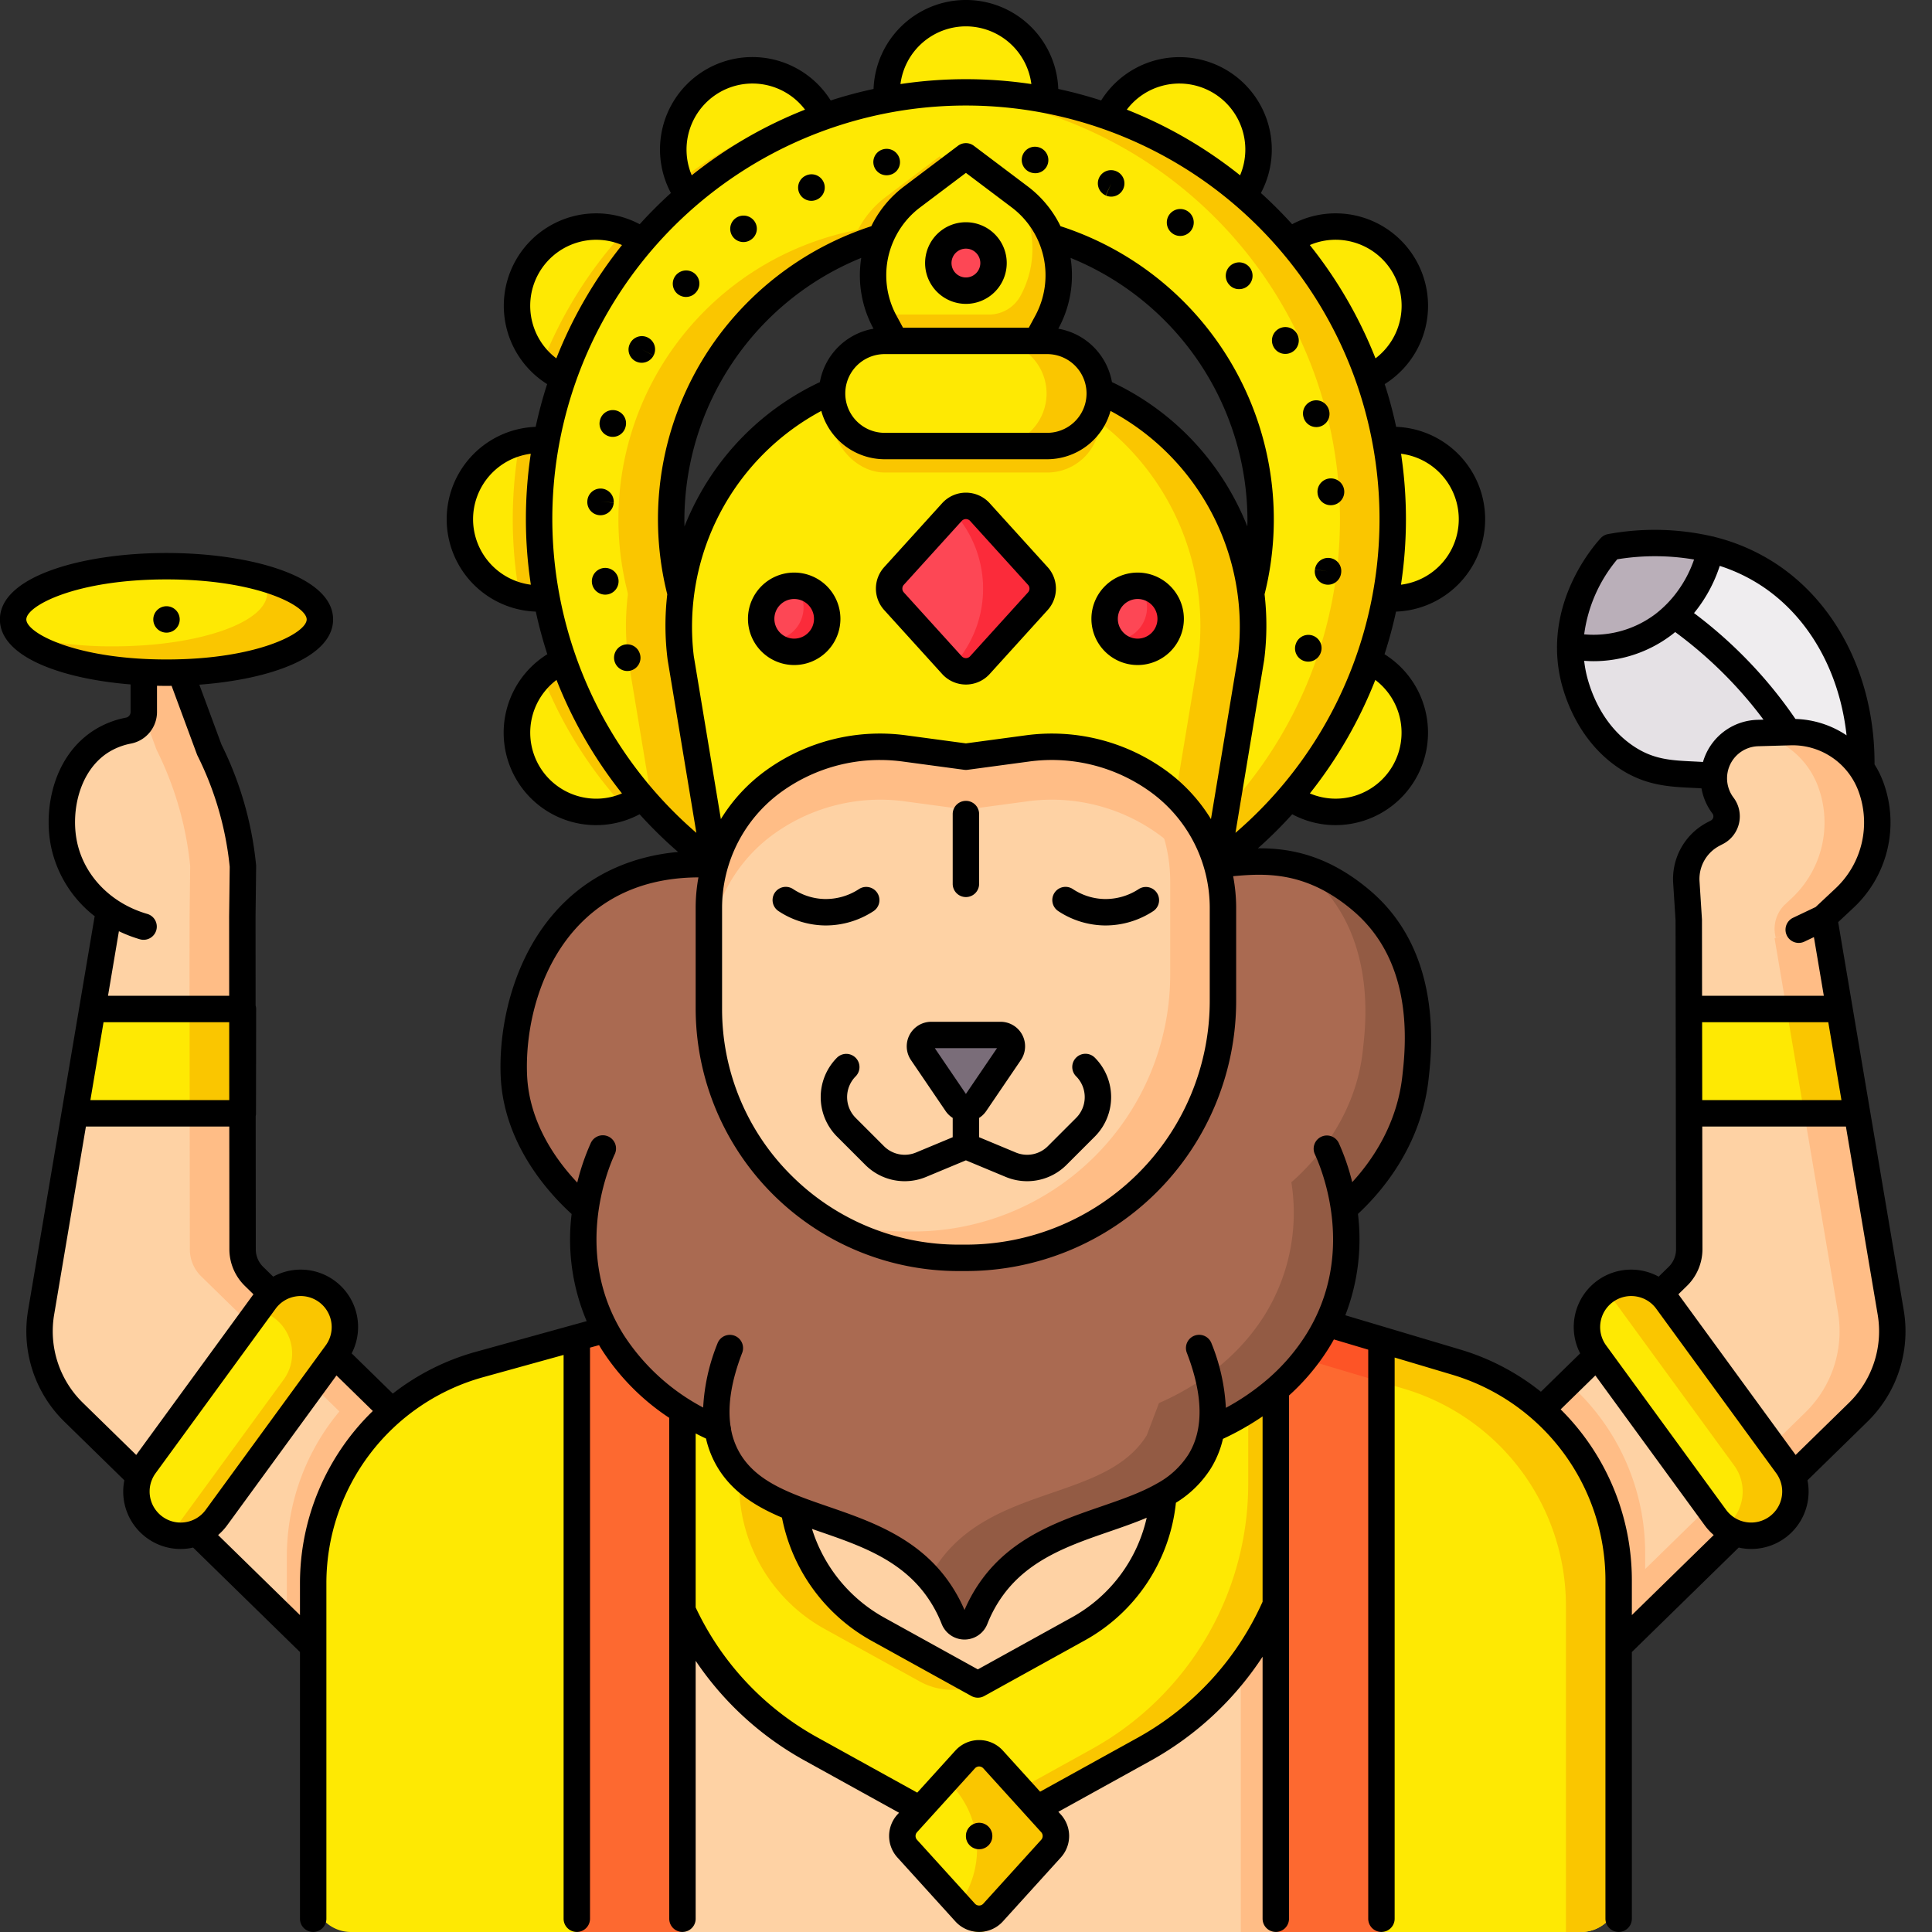 <svg xmlns="http://www.w3.org/2000/svg" data-name="Layer 1" viewBox="0 0 512 512" id="lord-narasimha"><rect x="0" y="0" width="512" height="512" fill="#333333" stroke="none"/><path fill="#fed2a4" d="m420.18 444.958 72.293-70.688a30 30 0 0 0 8.607-26.448L482.95 240.8l-35.386 3.005.126 87.276a10 10 0 0 1-3.009 7.165l-49.775 48.669Z"></path><path fill="#ffbd86" d="M435.984 411.55a59.979 59.979 0 0 0-20.285-44.967l-20.794 20.332 25.274 58.043 15.805-15.454Z"></path><path fill="#ffbd86" d="M501.08 347.822 482.95 240.8l-13.802 1.172 17.933 105.85a30 30 0 0 1-8.607 26.448l-62.475 61.087 4.181 9.6 72.294-70.687a30 30 0 0 0 8.607-26.448Z"></path><path fill="#fee903" d="M487.494 267.407h-39.897l.04 27.651h44.529l-4.672-27.651z"></path><path fill="#fac600" d="M487.457 267.407h-14l4.684 27.651h14l-4.684-27.651z"></path><rect width="23.453" height="77.392" x="436.476" y="334.797" fill="#fee903" rx="11.727" transform="rotate(-36.117 448.202 373.494)"></rect><path fill="#fac600" d="m473.572 388.368-31.793-43.573a11.727 11.727 0 0 0-16.385-2.56c-.03.02-.054.044-.082.066a11.728 11.728 0 0 1 2.467 2.494l31.793 43.573a11.724 11.724 0 0 1-2.479 16.319 11.728 11.728 0 0 0 16.479-16.32Z"></path><path fill="#fed2a4" d="M91.821 444.958 19.527 374.27a30 30 0 0 1-8.607-26.448l18.528-109.505 34.774 17.393.09 75.371a10 10 0 0 0 3.008 7.165l49.775 48.669Z"></path><path fill="#ffbd86" d="m91.82 444.958 25.275-58.043-20.294-19.844a59.978 59.978 0 0 0-20.785 45.405v17.028Z"></path><path fill="#fed2a4" d="m64.222 255.71.019-12.732.162-13.412a88.46 88.46 0 0 0-3.37-16.954 88.44 88.44 0 0 0-5.53-13.888l-8.876-23.992H38.13v13.995a5.019 5.019 0 0 1-4.094 4.915 20.71 20.71 0 0 0-7.132 2.789c-9.085 5.733-11.83 17.964-9.91 27.3 2.127 10.342 10.315 18.726 21.069 21.84Z"></path><path fill="#ffbd86" d="M67.32 338.246a10 10 0 0 1-3.009-7.165l-.089-75.371.019-12.732.162-13.412a88.46 88.46 0 0 0-3.37-16.954 88.461 88.461 0 0 0-5.53-13.888l-8.876-23.992h-8.498v13.995a4.926 4.926 0 0 1-.063.707l3.438 9.29a88.461 88.461 0 0 1 5.529 13.888 88.46 88.46 0 0 1 3.37 16.954l-.162 13.412-.019 12.732.089 75.371a10 10 0 0 0 3.009 7.165l49.775 48.669-21.094 48.442 9.82 9.6 25.274-58.042Z"></path><path fill="#fee903" d="M19.848 295.058h44.421l-.033-27.651h-39.71l-4.678 27.651z"></path><path fill="#fac600" d="m64.269 295.058-.002-1.489-.031-26.162h-14l.033 27.651h14z"></path><rect width="23.453" height="77.392" x="52.071" y="334.797" fill="#fee903" rx="11.727" transform="rotate(-143.883 63.798 373.494)"></rect><path fill="#fac600" d="M86.607 342.234a11.727 11.727 0 0 0-16.386 2.561l-1.823 2.5a11.688 11.688 0 0 1 4.208 1.94 11.727 11.727 0 0 1 2.562 16.384l-29.97 41.074a11.73 11.73 0 0 0 12.176-4.5l31.793-43.574a11.727 11.727 0 0 0-2.56-16.385Z"></path><path fill="#e5e1e5" d="M430.58 200.393c11.584 8.041 20.749 2.134 35.82 8.218 9.68 3.906 17.018 10.828 22.651 18.632 10.195-29.539 1.462-60.011-19.546-74.415-17.265-11.837-37.068-8.877-42.705-7.83-1.488 1.63-13.54 15.277-10 33.364.47 2.403 3.123 14.632 13.78 22.03Z"></path><path fill="#efedef" d="M469.505 152.828a50.406 50.406 0 0 0-18.966-7.827l-6.794 18.033a115.608 115.608 0 0 1 45.306 64.209c10.195-29.539 1.462-60.011-19.546-74.415Z"></path><path fill="#baafb9" d="M426.8 144.998c-1.282 1.404-10.392 11.727-10.635 26.119a30.666 30.666 0 0 0 24.698-5.604 32.93 32.93 0 0 0 6.28-6.38 35.826 35.826 0 0 0 6.224-13.505 63.66 63.66 0 0 0-26.567-.63Z"></path><path fill="#fed2a4" d="m476.703 246.397 6.472-3.076 5.637-5.276a27.485 27.485 0 0 0 7.013-29.563 22.092 22.092 0 0 0-21.362-14.45l-8.594.244a12 12 0 0 0-9.237 19.223 4.744 4.744 0 0 1-1.593 7.064l-.933.486a13.415 13.415 0 0 0-7.183 12.75l.64 10.006.018 12.732Z"></path><path fill="#ffbd86" d="m470.604 248.52 6.1-2.123 6.47-3.076 5.638-5.276a27.485 27.485 0 0 0 7.13-29.237 22.47 22.47 0 0 0-21.889-14.765l-8.184.233c-.357.01-.706.04-1.052.078a22.082 22.082 0 0 1 17.008 14.128 27.485 27.485 0 0 1-7.013 29.563l-1.7 1.59a8.929 8.929 0 0 0-2.508 8.886Z"></path><path fill="#fed2a4" d="M418.484 512v-86.45a60 60 0 0 0-42.85-57.497l-64.565-19.259a20 20 0 0 1-14.283-19.166v-19.602h-74.572v19.603a20 20 0 0 1-14.283 19.165l-64.565 19.259a60 60 0 0 0-42.85 57.497V512Z"></path><path fill="#ffbd86" d="m356.825 355.082-20.285-6.05a6 6 0 0 0-7.715 5.75V512h28V355.082Z"></path><path fill="#fee903" d="m173.525 367.033.006.077v26.117a80.354 80.354 0 0 0 41.442 70.29l44.188 24.447 44.187-24.448a80.354 80.354 0 0 0 41.443-70.29V367.11l.319-1.06.034-.092-34.075-10.164a20.002 20.002 0 0 1-2.505-.95c-.01.046-.022.09-.03.136l-.096 1.287v36.96a43.979 43.979 0 0 1-22.687 38.482l-26.59 14.711-26.59-14.711a43.98 43.98 0 0 1-22.688-38.482v-36.96l-.01-.077c-.148-.308-.306-.605-.462-.904-.484.186-.977.358-1.48.508l-34.669 10.341c.088.3.165.599.263.898Z"></path><path fill="#fac600" d="M311.07 355.794a19.999 19.999 0 0 1-2.506-.95c-.01.046-.022.09-.03.136l-.096 1.287v2.918l22.706 6.773c-.012.03-.022.061-.035.091l-.318 1.061v26.117a80.354 80.354 0 0 1-41.443 70.29l-37.187 20.575 7 3.872 44.187-24.448a80.354 80.354 0 0 0 41.443-70.29V367.11l.318-1.06c.013-.031.023-.061.035-.092zm-115.187 37.433a43.979 43.979 0 0 0 22.688 38.482l25.217 13.918a17.592 17.592 0 0 0 15.373.793l-26.59-14.711a43.978 43.978 0 0 1-22.688-38.482v-36.96l-.01-.077c-.148-.308-.307-.605-.462-.904-.484.186-.977.358-1.48.508l-12.048 3.594z"></path><path fill="#fee903" d="M428.984 502v-83.45a60 60 0 0 0-42.85-57.497l-40.301-12.021a6 6 0 0 0-7.715 5.75V512h80.866a10 10 0 0 0 10-10Z"></path><path fill="#fac600" d="m386.134 361.053-40.301-12.021a6 6 0 0 0-7.715 5.75v3.124l34.016 10.147a60 60 0 0 1 42.85 57.497V512h4a10 10 0 0 0 10-10v-83.45a60 60 0 0 0-42.85-57.497Z"></path><path fill="#fd6930" d="m366.118 355.082-20.285-6.05a6 6 0 0 0-7.715 5.75V512h28V355.082Z"></path><path fill="#fd5426" d="m366.118 355.082-20.285-6.05a6 6 0 0 0-7.715 5.75v3.124l28 8.352Z"></path><path fill="#fee903" d="M83.016 502v-82.524a60 60 0 0 1 43.986-57.823l46.279-12.818a6 6 0 0 1 7.601 5.783V512H93.016a10 10 0 0 1-10-10Z"></path><path fill="#fd6930" d="M180.882 512V354.618a6 6 0 0 0-7.601-5.783l-19.524 5.408-.875.84V512Z"></path><path fill="#aa6a51" d="M321.143 378.826c5.833-2.54 19.143-9.243 27.916-23.184a51.43 51.43 0 0 0 7.152-35.416h.115c3.925-3.452 16.954-15.78 18.878-35.242.472-4.78 4.34-30.47-14.429-46.356-15.594-13.2-29.027-10.224-38.652-9.502l-132.987-.003c-40.125-2.251-53.925 31.608-52.934 55.86.768 18.78 14.697 31.65 18.878 35.243h.115a51.43 51.43 0 0 0 7.152 35.416c8.741 13.89 21.982 20.593 27.848 23.153a23.064 23.064 0 0 0 3.162 8.58c10.718 17.234 39.991 13.04 54.8 33.22a37.444 37.444 0 0 1 4.674 8.494 2.998 2.998 0 0 0 5.596 0 37.434 37.434 0 0 1 4.675-8.495c14.808-20.18 44.081-15.985 54.799-33.218Z"></path><path fill="#935b44" d="M199.29 393.802c6.928 5.294 16.564 7.688 25.986 11.24-7.94-5.513-17.42-8.125-25.985-11.24zm161.485-155.174a42.254 42.254 0 0 0-16.496-8.984c.826.62 1.657 1.274 2.496 1.984 18.768 15.887 14.901 41.575 14.429 46.356-1.924 19.463-14.953 31.79-18.878 35.242h-.115a51.43 51.43 0 0 1-7.152 35.416c-8.773 13.941-22.083 20.644-27.916 23.184l-3.242 8.55c-10.718 17.233-39.991 13.038-54.8 33.218a37.126 37.126 0 0 0-2.88 4.612c.666.76 1.318 1.546 1.935 2.388a37.444 37.444 0 0 1 4.675 8.495 2.998 2.998 0 0 0 5.596 0 37.434 37.434 0 0 1 4.675-8.495c14.808-20.18 44.081-15.985 54.799-33.218l3.242-8.55c5.833-2.54 19.143-9.243 27.916-23.184a51.43 51.43 0 0 0 7.152-35.416h.115c3.925-3.452 16.954-15.78 18.878-35.242.472-4.78 4.34-30.47-14.429-46.356z"></path><path fill="#fee903" d="m278.547 493.433-15.343 16.925a5 5 0 0 1-7.409 0l-15.342-16.925a5 5 0 0 1 0-6.716l15.342-16.925a5 5 0 0 1 7.41 0l15.342 16.925a5 5 0 0 1 0 6.716Z"></path><path fill="#fac600" d="m278.547 486.717-15.342-16.925a5 5 0 0 0-7.41 0l-3.295 3.636a24.787 24.787 0 0 1 0 33.295l3.295 3.635a5 5 0 0 0 7.41 0l15.342-16.925a5 5 0 0 0 0-6.716Z"></path><circle cx="259.5" cy="486.575" r="3.5" fill="#fd6930"></circle><circle cx="256" cy="24.503" r="21.003" fill="#fee903"></circle><circle cx="199.445" cy="39.657" r="21.003" fill="#fee903"></circle><circle cx="158.044" cy="81.058" r="21.003" fill="#fee903"></circle><circle cx="142.89" cy="137.613" r="21.003" fill="#fee903"></circle><circle cx="158.044" cy="194.168" r="21.003" fill="#fee903"></circle><circle cx="353.956" cy="194.168" r="21.003" fill="#fee903"></circle><circle cx="369.11" cy="137.613" r="21.003" fill="#fee903"></circle><circle cx="353.956" cy="81.058" r="21.003" fill="#fee903"></circle><circle cx="312.555" cy="39.657" r="21.003" fill="#fee903"></circle><path fill="#fac600" d="M176.232 183.667a20.938 20.938 0 0 0-32.575-4.778 113.138 113.138 0 0 0 21.751 34.925 20.882 20.882 0 0 0 10.824-30.147zm-38.519-25.72a21.003 21.003 0 1 0 0-40.667 114.114 114.114 0 0 0 0 40.667zm38.52-66.388a20.882 20.882 0 0 0-10.825-30.147 113.138 113.138 0 0 0-21.751 34.925 20.938 20.938 0 0 0 32.575-4.778zm5.023-41.4a21.003 21.003 0 1 0 36.378-21.004c-.041-.071-.091-.135-.133-.205a112.737 112.737 0 0 0-37.366 18.932 21.138 21.138 0 0 0 1.12 2.276z"></path><path fill="#fee903" d="M256 24.5a113.113 113.113 0 1 0 113.113 113.113A113.113 113.113 0 0 0 256 24.5Zm0 191.226a78.113 78.113 0 1 1 78.113-78.113A78.201 78.201 0 0 1 256 215.726Z"></path><path fill="#fac600" d="M315.25 188.43a78.076 78.076 0 0 1-136.511-62.306 67.907 67.907 0 0 0-12.32 48.264l6.667 40.155a113.731 113.731 0 0 0 16.427 14.58l118.981.003Z"></path><path fill="#fac600" d="M249 59.83a78.642 78.642 0 0 0-7-.33 78.113 78.113 0 1 0 0 156.226c2.36 0 4.692-.124 7-.33a78.096 78.096 0 0 1 0-155.566zm7-35.33c-2.352 0-4.684.08-7 .222a113.108 113.108 0 0 1 0 225.782c2.316.142 4.648.222 7 .222A113.113 113.113 0 1 0 256 24.5z"></path><path fill="#fee903" d="m322.494 229.126-132.987-.003-9.089-54.735a67.974 67.974 0 0 1 40.756-71.023L256 88.5l34.826 14.865a67.974 67.974 0 0 1 40.756 71.023Z"></path><path fill="#fac600" d="M290.826 103.365 256 88.5l-7 2.988 27.826 11.877a67.974 67.974 0 0 1 40.756 71.023l-9.088 54.737h14l9.088-54.737a67.974 67.974 0 0 0-40.756-71.023Z"></path><rect width="70.936" height="27.864" x="220.532" y="97.357" fill="#fac600" rx="13.932"></rect><rect width="70.936" height="27.864" x="220.532" y="90.357" fill="#fee903" rx="13.932"></rect><path fill="#fac600" d="M277.536 90.357h-14a13.932 13.932 0 0 1 0 27.863h14a13.932 13.932 0 0 0 0-27.863zm-14.304-38.182L249 41.448l-14.232 10.727a25.87 25.87 0 0 0-9.328 13.557 77.86 77.86 0 0 1 45.178-4.84c-.057-.11-.107-.222-.166-.33a26.044 26.044 0 0 0-7.22-8.387z"></path><path fill="#fee903" d="M274.754 90.357h-37.508l-2.698-4.979a26.04 26.04 0 0 1 0-24.817 26.04 26.04 0 0 1 7.22-8.386L256 41.448l14.232 10.727a26.04 26.04 0 0 1 7.22 8.386 26.04 26.04 0 0 1 0 24.817Z"></path><path fill="#fac600" d="M273.032 54.596a25.246 25.246 0 0 0-2.827-2.442l-1.138-.857a25.985 25.985 0 0 1 1.385 27.081 9.51 9.51 0 0 1-8.36 4.979h-28.517c.298.683.614 1.36.973 2.021l2.698 4.979h37.508l2.698-4.979a26.076 26.076 0 0 0-4.42-30.782Z"></path><circle cx="256" cy="69.728" r="7.318" fill="#fd4755"></circle><circle cx="210.49" cy="164.006" r="8.752" fill="#fd4755"></circle><circle cx="301.51" cy="164.006" r="8.752" fill="#fd4755"></circle><path fill="#fb2b3a" d="M301.855 155.272a8.745 8.745 0 0 1-6.638 14.444c-.117 0-.23-.013-.346-.017a8.746 8.746 0 1 0 6.984-14.427zm-91.019 0a8.745 8.745 0 0 1-6.639 14.444c-.116 0-.23-.013-.345-.017a8.746 8.746 0 1 0 6.984-14.427z"></path><path fill="#fd4755" d="m275.047 159.358-15.343 16.925a5 5 0 0 1-7.409 0l-15.342-16.925a5 5 0 0 1 0-6.716l15.342-16.925a5 5 0 0 1 7.41 0l15.342 16.925a5 5 0 0 1 0 6.716Z"></path><path fill="#fb2b3a" d="m275.047 152.642-15.342-16.925a4.986 4.986 0 0 0-7.205-.182c.066.065.142.113.205.182a30.2 30.2 0 0 1 0 40.566c-.063.07-.14.117-.205.182a4.986 4.986 0 0 0 7.205-.182l15.342-16.925a5 5 0 0 0 0-6.716Z"></path><path fill="#fed2a4" fill-rule="evenodd" d="M256 333.357h-1.703a66.147 66.147 0 0 1-66.415-66.076V240.59a41.379 41.379 0 0 1 17.329-33.67 48.275 48.275 0 0 1 34.502-8.56L256 200.552l16.287-2.193a48.275 48.275 0 0 1 34.502 8.56 41.376 41.376 0 0 1 17.329 33.668v24.646a68.121 68.121 0 0 1-68.117 68.124Z"></path><path fill="#ffbd86" fill-rule="evenodd" d="M324.118 240.587a41.376 41.376 0 0 0-17.329-33.668 48.252 48.252 0 0 0-13.756-6.815 41.37 41.37 0 0 1 17.085 33.483v24.646a68.122 68.122 0 0 1-68.117 68.124h-1.704a66.836 66.836 0 0 1-22.628-3.919 66.408 66.408 0 0 0 36.628 10.919h1.704a68.122 68.122 0 0 0 68.117-68.124v-24.646Z"></path><path fill="#ffbd86" fill-rule="evenodd" d="M187.882 254.589a41.379 41.379 0 0 1 17.329-33.67 48.276 48.276 0 0 1 34.502-8.56L256 214.552l16.287-2.193a48.275 48.275 0 0 1 34.502 8.56 41.376 41.376 0 0 1 17.329 33.668v10.658-24.658a41.376 41.376 0 0 0-17.329-33.668 48.275 48.275 0 0 0-34.502-8.56L256 200.551l-16.287-2.193a48.276 48.276 0 0 0-34.502 8.56 41.379 41.379 0 0 0-17.329 33.67v26.704-12.704Z"></path><path fill="#7a6d79" d="m267.664 278.984-9.183 13.512a3 3 0 0 1-4.962 0l-9.183-13.512a3 3 0 0 1 2.48-4.687h18.367a3 3 0 0 1 2.481 4.687Z"></path><ellipse cx="44.148" cy="164.173" fill="#fee903" rx="40.648" ry="14.11"></ellipse><path fill="#fac600" d="M68.995 153.01a6.285 6.285 0 0 1 1.8 4.163c0 7.793-18.198 14.11-40.647 14.11a98.112 98.112 0 0 1-24.847-2.947c5.117 5.76 20.573 9.947 38.847 9.947 22.45 0 40.648-6.317 40.648-14.11 0-4.543-6.193-8.582-15.8-11.163Z"></path><path d="M181.793 78.694a3.492 3.492 0 0 0 2.674-1.24l.064-.076a3.457 3.457 0 0 0-.443-4.894 3.542 3.542 0 0 0-4.965.45 3.5 3.5 0 0 0 2.67 5.76Zm119.694 73.045a12.251 12.251 0 1 0 12.252 12.251 12.266 12.266 0 0 0-12.252-12.251Zm0 17.503a5.251 5.251 0 1 1 5.252-5.252 5.258 5.258 0 0 1-5.252 5.252Zm-129.735-79.75a3.497 3.497 0 0 0-4.736 1.44 7.112 7.112 0 0 0-.098.192 3.492 3.492 0 0 0 3.133 5.014 3.545 3.545 0 0 0 3.131-1.892l-3.078-1.666 3.088 1.647a3.5 3.5 0 0 0-1.44-4.736Zm84.225 148.24a3.5 3.5 0 0 0 3.5-3.5v-18.495a3.5 3.5 0 0 0-7 0v18.495a3.5 3.5 0 0 0 3.5 3.5Zm-45.51-85.993a12.251 12.251 0 1 0 12.253 12.251 12.266 12.266 0 0 0-12.252-12.251Zm0 17.503a5.251 5.251 0 1 1 5.253-5.252 5.258 5.258 0 0 1-5.252 5.252Zm51.808-35.89a8.499 8.499 0 0 0-12.594 0l-15.343 16.923a8.469 8.469 0 0 0 0 11.418l15.342 16.925a8.499 8.499 0 0 0 12.594 0l15.343-16.925a8.469 8.469 0 0 0 0-11.417Zm10.157 23.64-15.344 16.925a1.499 1.499 0 0 1-2.222 0l-15.343-16.926a1.494 1.494 0 0 1 0-2.014l15.344-16.925a1.499 1.499 0 0 1 2.222 0l15.343 16.926a1.494 1.494 0 0 1 0 2.013ZM255.977 80.53a10.818 10.818 0 1 0-10.818-10.819 10.83 10.83 0 0 0 10.818 10.819Zm0-14.637a3.818 3.818 0 1 1-3.818 3.818 3.823 3.823 0 0 1 3.818-3.818Zm-96.833 70.651a3.524 3.524 0 0 0 3.497-3.344l-3.493-.23 3.494.206a3.5 3.5 0 0 0-6.988-.41l-.009.203a3.477 3.477 0 0 0 3.358 3.572l.141.003ZM504.51 347.221l-17.375-102.849 4.047-3.787a30.923 30.923 0 0 0 7.905-33.327 25.545 25.545 0 0 0-2.314-4.69c.097-22.046-9.313-41.667-25.315-52.64a52.927 52.927 0 0 0-17-7.616 3.435 3.435 0 0 0-.326-.11c-.087-.02-.173-.02-.26-.033a68.11 68.11 0 0 0-27.734-.626 3.5 3.5 0 0 0-1.943 1.08c-2.472 2.704-14.614 17.166-10.852 36.39.722 3.71 3.957 16.418 15.22 24.237 7.088 4.92 13.556 5.232 19.81 5.534.834.04 1.683.083 2.54.135a15.496 15.496 0 0 0 2.903 6.673 1.244 1.244 0 0 1-.418 1.852l-.931.487a16.925 16.925 0 0 0-9.059 16.076l.63 9.852.13 87.205a6.482 6.482 0 0 1-1.955 4.666l-2.657 2.595a15.206 15.206 0 0 0-20.796 20.333l-10.405 10.17a62.837 62.837 0 0 0-21.247-11.148l-30.586-9.121a55.71 55.71 0 0 0 3.35-26.854c6.776-6.31 17.036-18.614 18.789-36.391l.084-.775c1.63-14.717.226-35.094-15.726-48.597-11.093-9.386-21.213-11.198-29.659-11.13a116.358 116.358 0 0 0 9.096-9.026 24.303 24.303 0 0 0 11.442 2.883 24.646 24.646 0 0 0 6.381-.845 24.499 24.499 0 0 0 6.633-44.447 116.778 116.778 0 0 0 3.049-11.295 24.499 24.499 0 0 0 .035-48.965 115.517 115.517 0 0 0-3.037-11.323 24.496 24.496 0 0 0-24.53-42.374q-3.928-4.34-8.273-8.273a24.48 24.48 0 0 0-42.342-24.522 115.615 115.615 0 0 0-11.359-3.048 24.494 24.494 0 0 0-48.954 0 115.569 115.569 0 0 0-11.357 3.048A24.48 24.48 0 0 0 177.8 51.147q-4.34 3.928-8.272 8.273a24.496 24.496 0 0 0-24.531 42.373 115.606 115.606 0 0 0-3.037 11.324 24.499 24.499 0 0 0 .035 48.965 116.762 116.762 0 0 0 3.049 11.294 24.491 24.491 0 0 0 24.455 42.41 116.384 116.384 0 0 0 10.196 9.991c-12.002 1.103-22.355 5.682-30.302 13.51-13.171 12.971-17.268 32.177-16.71 45.824.73 17.854 12.52 30.894 18.803 36.611a55.414 55.414 0 0 0 3.99 28.394l-29.433 8.145a63.086 63.086 0 0 0-21.944 11.056l-10.904-10.66A15.204 15.204 0 0 0 72.4 338.326l-2.654-2.592a6.487 6.487 0 0 1-1.959-4.671l-.027-35.28a3.51 3.51 0 0 0 .08-.735l.04-27.65a3.477 3.477 0 0 0-.143-.94l-.018-23.498v-.003q.08-6.075.145-12.149l.014-1.213a3.574 3.574 0 0 0-.017-.383 91.845 91.845 0 0 0-3.504-17.63 91.863 91.863 0 0 0-5.663-14.269l-5.866-15.867c18.743-1.385 35.445-7.262 35.445-17.288 0-11.56-22.209-17.61-44.148-17.61-21.939 0-44.148 6.05-44.148 17.61 0 9.88 16.221 15.73 34.63 17.224v7.333a1.528 1.528 0 0 1-1.26 1.475 24.35 24.35 0 0 0-8.337 3.266c-10.85 6.847-13.552 20.85-11.47 30.965a31.523 31.523 0 0 0 11.581 18.41 3.505 3.505 0 0 0-.104.381l-17.57 104.01a33.502 33.502 0 0 0 9.614 29.536l15.893 15.536a15.177 15.177 0 0 0 5.95 15.272 15.112 15.112 0 0 0 8.943 2.93 15.419 15.419 0 0 0 2.382-.187c.319-.05.629-.125.94-.194l28.328 27.693v70.677a3.5 3.5 0 0 0 7 0v-89.02a56.667 56.667 0 0 1 41.414-54.457l21.448-5.935v149.412a3.5 3.5 0 0 0 7 0v-151.35l2.397-.663c.203.34.393.68.606 1.02a61.46 61.46 0 0 0 17.995 18.254v132.74a3.5 3.5 0 0 0 7 0V440.13a83.35 83.35 0 0 0 28.896 26.436l24.998 13.828-.413.456a8.469 8.469 0 0 0 0 11.417l15.342 16.925a8.499 8.499 0 0 0 12.594 0l15.343-16.924a8.469 8.469 0 0 0 0-11.418l-.643-.71 24.548-13.575a84.319 84.319 0 0 0 29.576-27.52v69.438a3.5 3.5 0 0 0 7 0v-138.66a59.172 59.172 0 0 0 10.401-12.333 55.306 55.306 0 0 0 1.496-2.53l9.1 2.714v150.81a3.5 3.5 0 0 0 7 0V359.761l15.511 4.626a56.862 56.862 0 0 1 40.352 54.146v89.95a3.5 3.5 0 0 0 7 0v-70.677l28.327-27.693c.312.069.622.144.94.194a15.42 15.42 0 0 0 2.383.186 15.202 15.202 0 0 0 14.893-18.201l15.892-15.535a33.502 33.502 0 0 0 9.616-29.537ZM371.296 120.25a17.489 17.489 0 0 1-.021 34.704 115.672 115.672 0 0 0 1.313-17.359 117.026 117.026 0 0 0-1.292-17.345Zm-245.929 17.345a17.515 17.515 0 0 1 15.292-17.345 117.026 117.026 0 0 0-1.292 17.345 115.672 115.672 0 0 0 1.313 17.359 17.522 17.522 0 0 1-15.313-17.359ZM6.977 164.157c0-3.6 13.112-10.61 37.148-10.61s37.148 7.01 37.148 10.61-13.112 10.61-37.148 10.61-37.148-7.009-37.148-10.61Zm13.418 58.852c-1.662-8.077.673-18.79 8.346-23.632a17.36 17.36 0 0 1 5.946-2.317 8.54 8.54 0 0 0 6.92-8.346v-6.977c.84.018 1.679.03 2.518.03.451 0 .902-.006 1.353-.012l6.716 18.163a3.8 3.8 0 0 0 .153.352 84.806 84.806 0 0 1 5.311 13.34 84.725 84.725 0 0 1 3.218 16.098l-.012 1.02q-.069 6.095-.146 12.19l.002.03-.001.017.016 20.927H28.622l2.89-17.11a35.908 35.908 0 0 0 5.552 2.134 3.5 3.5 0 1 0 1.946-6.724c-9.618-2.782-16.75-10.133-18.615-19.183Zm7.046 47.883h33.3l.015 20.65H23.952Zm8.657 114.685-14.144-13.826a26.498 26.498 0 0 1-7.605-23.364l8.42-49.845h37.993l.025 32.523a13.612 13.612 0 0 0 4.065 9.673l2.314 2.26Zm13.051 17.815a8.159 8.159 0 0 1-6.119-1.482 8.231 8.231 0 0 1-2.937-9.31c.027-.065.052-.13.075-.197a8.254 8.254 0 0 1 1.064-1.988l31.794-43.573a8.173 8.173 0 0 1 5.375-3.279 8.332 8.332 0 0 1 1.288-.1 8.228 8.228 0 0 1 6.63 13.078l-31.795 43.572a8.173 8.173 0 0 1-5.375 3.28Zm30.348 16.072v8.554l-21.7-21.215a15.321 15.321 0 0 0 2.382-2.564l28.99-39.73 9.634 9.42a63.597 63.597 0 0 0-19.306 45.535Zm289.6-216.56a17.475 17.475 0 0 1-21.97 7.36 117.44 117.44 0 0 0 17.343-30.071 17.524 17.524 0 0 1 4.627 22.712Zm-10.63-138.768a17.49 17.49 0 0 1 6.054 30.833 116.665 116.665 0 0 0-17.405-30.03 17.356 17.356 0 0 1 11.35-.803Zm-50.462-41.4a17.489 17.489 0 0 1 20.63 23.722 116.663 116.663 0 0 0-30.018-17.401 17.354 17.354 0 0 1 9.388-6.32ZM255.977 6.984a17.515 17.515 0 0 1 17.345 15.292 117.129 117.129 0 0 0-34.69 0 17.515 17.515 0 0 1 17.345-15.292Zm-65.31 17.502a17.468 17.468 0 0 1 22.672 4.57 116.662 116.662 0 0 0-30.02 17.402 17.523 17.523 0 0 1 7.349-21.972Zm-49.554 61.087a17.486 17.486 0 0 1 23.726-20.635 116.664 116.664 0 0 0-17.404 30.03 17.371 17.371 0 0 1-6.322-9.395Zm12.375 125.49a17.495 17.495 0 0 1-6.004-30.872 117.446 117.446 0 0 0 17.344 30.073 17.361 17.361 0 0 1-11.34.798Zm-7.12-73.469a109.61 109.61 0 1 1 181.043 83.12l7.6-45.766.02-.135a71.776 71.776 0 0 0 .093-17.316 81.658 81.658 0 0 0-54.083-97.554c-.174-.356-.344-.713-.534-1.064a29.326 29.326 0 0 0-8.19-9.515l-14.233-10.727a3.498 3.498 0 0 0-4.213 0l-14.232 10.727a29.333 29.333 0 0 0-8.19 9.514c-.191.351-.361.71-.536 1.066a82.417 82.417 0 0 0-40.099 28.565 81.514 81.514 0 0 0-13.983 68.99 71.786 71.786 0 0 0 .094 17.314c.006.044.012.09.02.135l7.6 45.768a110.04 110.04 0 0 1-38.178-83.122ZM308.8 204.055a51.605 51.605 0 0 0-37.003-9.181l-15.82 2.13-15.82-2.13a51.59 51.59 0 0 0-37.004 9.181 44.808 44.808 0 0 0-12.117 13.018l-7.176-43.203a64.894 64.894 0 0 1 33.792-64.97 17.448 17.448 0 0 0 16.788 12.805h43.073a17.448 17.448 0 0 0 16.788-12.804 64.895 64.895 0 0 1 33.792 64.97l-7.175 43.203a44.81 44.81 0 0 0-12.118-13.019Zm11.795 36.516v24.647a64.622 64.622 0 0 1-64.618 64.623h-1.704a62.676 62.676 0 0 1-44.55-18.332 62.035 62.035 0 0 1-18.365-44.243v-26.693a37.955 37.955 0 0 1 15.864-30.822 44.595 44.595 0 0 1 25.977-8.344 45.09 45.09 0 0 1 6.024.405l16.287 2.193a3.474 3.474 0 0 0 .933 0l16.287-2.193a44.607 44.607 0 0 1 32.001 7.94 37.952 37.952 0 0 1 15.864 30.82Zm-89.148-153.54.043.08a17.466 17.466 0 0 0-14.215 14.151 70.884 70.884 0 0 0-31.602 29.323 72.373 72.373 0 0 0-4.276 8.928 74.933 74.933 0 0 1-.03-1.919 75.19 75.19 0 0 1 46.875-69.25 29.44 29.44 0 0 0 3.205 18.687Zm46.066 6.81a10.432 10.432 0 0 1 0 20.864H234.44a10.432 10.432 0 0 1 0-20.864Zm-39.912-31.628a22.392 22.392 0 0 1 6.25-7.259l12.125-9.14 12.126 9.14a22.542 22.542 0 0 1 6.25 28.74l-1.706 3.147h-33.34l-1.705-3.146a22.465 22.465 0 0 1 0-21.482Zm46.11 6.132a75.19 75.19 0 0 1 46.876 69.25c0 .64-.014 1.278-.03 1.918a72.374 72.374 0 0 0-4.277-8.928 70.885 70.885 0 0 0-31.602-29.323 17.466 17.466 0 0 0-14.215-14.152l.043-.08a29.44 29.44 0 0 0 3.205-18.685Zm-7.78 419.221-15.344 16.926a1.499 1.499 0 0 1-2.222 0l-15.343-16.926a1.494 1.494 0 0 1 0-2.014l3.258-3.593c.04-.04.077-.085.115-.127l11.971-13.205a1.499 1.499 0 0 1 2.222 0l15.343 16.926a1.494 1.494 0 0 1 0 2.013Zm58.666-63.086a77.243 77.243 0 0 1-32.964 35.961l-25.99 14.372-9.869-10.887a8.499 8.499 0 0 0-12.594 0l-10.1 11.141-26.439-14.625a76.432 76.432 0 0 1-32.285-34.46V379.88c.936.484 1.856.94 2.743 1.354a26.194 26.194 0 0 0 3.263 7.976c3.965 6.374 10.117 10.117 16.869 12.973a47.752 47.752 0 0 0 23.621 32.575l26.59 14.71a3.5 3.5 0 0 0 3.389 0l26.59-14.71a47.293 47.293 0 0 0 24.207-36.51 28.666 28.666 0 0 0 9.22-9.038 26.162 26.162 0 0 0 3.246-7.9 72.635 72.635 0 0 0 10.503-5.958Zm-119.405-19.298q1.011.352 2.02.7c10.395 3.582 21.143 7.288 28.1 16.767a34.05 34.05 0 0 1 4.238 7.703 6.498 6.498 0 0 0 12.111.002 34.103 34.103 0 0 1 4.238-7.705c6.957-9.48 17.705-13.184 28.099-16.768 3.318-1.143 6.67-2.303 9.89-3.66a40.313 40.313 0 0 1-19.856 26.41l-24.895 13.773-24.896-13.772a40.736 40.736 0 0 1-19.05-23.45Zm134.976-103.94a3.5 3.5 0 0 0-1.713 4.644c1.96 4.25 11.053 26.53-2.38 47.876a52.588 52.588 0 0 1-10.407 11.96c-.015.014-.033.025-.048.04a62.014 62.014 0 0 1-10.753 7.33 52.491 52.491 0 0 0-3.815-17.112 3.5 3.5 0 0 0-6.532 2.519c4.365 11.319 4.494 20.407.385 27.013a22.714 22.714 0 0 1-8.296 7.635l-.057.031c-4.229 2.424-9.323 4.185-14.835 6.086-10.88 3.75-23.21 8.001-31.46 19.244a41.035 41.035 0 0 0-4.652 8.163 41.051 41.051 0 0 0-4.65-8.163c-8.25-11.243-20.581-15.494-31.461-19.244-9.996-3.447-18.63-6.423-23.189-13.752a19.436 19.436 0 0 1-2.572-6.738 3.48 3.48 0 0 0-.147-.93c-.79-5.44.237-11.908 3.104-19.345a3.5 3.5 0 0 0-6.531-2.519 52.583 52.583 0 0 0-3.813 17.032 56.44 56.44 0 0 1-21.061-19.25c-13.438-21.353-4.342-43.627-2.382-47.875a3.5 3.5 0 1 0-6.355-2.932 60.161 60.161 0 0 0-3.567 10.435c-5.599-5.918-12.788-15.908-13.305-28.565-.496-12.15 3.085-29.183 14.628-40.552 7.888-7.77 18.237-11.705 30.79-11.759a44.68 44.68 0 0 0-.736 8.06v26.692a69.646 69.646 0 0 0 69.915 69.575h1.704a71.621 71.621 0 0 0 71.618-71.623V240.57a44.657 44.657 0 0 0-.801-8.369c8.731-.81 19.435-1.294 31.701 9.084 10.918 9.241 15.39 23.535 13.29 42.482l-.092.853c-1.273 12.912-7.748 22.568-13.34 28.67a60.077 60.077 0 0 0-3.54-10.335 3.5 3.5 0 0 0-4.645-1.713Zm137.835-9.7h-36.895l-.031-20.65h33.437Zm-32.25-141.576a45.345 45.345 0 0 1 11.744 5.735c12.226 8.384 20.06 22.652 21.863 39.171a25.575 25.575 0 0 0-13.55-4.338 117.282 117.282 0 0 0-5.836-7.835 119.299 119.299 0 0 0-21.043-20.227c.328-.4.657-.814.985-1.25a38.534 38.534 0 0 0 5.837-11.256Zm-27.156-1.747a61.82 61.82 0 0 1 20.346.057 31.557 31.557 0 0 1-4.619 8.736 29.515 29.515 0 0 1-5.597 5.695 27.253 27.253 0 0 1-18.902 5.4 38.848 38.848 0 0 1 8.772-19.888Zm23.62 51.323a15.641 15.641 0 0 0-.908 2.388c-.882-.053-1.75-.096-2.6-.138-5.987-.289-10.717-.517-16.156-4.293-9.097-6.314-11.747-16.77-12.342-19.827a31.686 31.686 0 0 1-.39-2.551c.822.06 1.644.1 2.464.1a34.246 34.246 0 0 0 20.667-6.933c.278-.21.62-.483.99-.79a112.384 112.384 0 0 1 20.599 19.614 111.04 111.04 0 0 1 2.798 3.604l-1.593.046a15.443 15.443 0 0 0-13.53 8.78Zm3.485 24.594.932-.486a8.242 8.242 0 0 0 2.768-12.275 8.5 8.5 0 0 1 6.543-13.616l8.595-.245a18.613 18.613 0 0 1 17.976 12.162 23.936 23.936 0 0 1-6.12 25.798l-5.239 4.904-5.98 2.843a3.5 3.5 0 0 0 3.006 6.322l2.522-1.2 2.626 15.549h-32.265l-.01-7.353.001-.023-.018-12.731c0-.074-.003-.146-.007-.219l-.64-10.006a9.92 9.92 0 0 1 5.31-9.424Zm-23.245 203.882v-9.484a63.74 63.74 0 0 0-18.867-45.036l9.196-8.988 28.99 39.73a15.322 15.322 0 0 0 2.381 2.563Zm39.747-31.483a8.173 8.173 0 0 1-3.28 5.375 8.227 8.227 0 0 1-11.494-1.797l-31.794-43.572a8.23 8.23 0 0 1 6.629-13.078 8.332 8.332 0 0 1 1.288.1 8.173 8.173 0 0 1 5.375 3.28l31.794 43.572a8.254 8.254 0 0 1 1.064 1.988c.023.066.047.132.075.197a8.19 8.19 0 0 1 .343 3.935Zm3.652-10.958-31.069-42.579 2.317-2.263a13.613 13.613 0 0 0 4.063-9.676l-.049-32.517h38.067l8.42 49.846a26.5 26.5 0 0 1-7.605 23.363ZM47.625 164.157a3.5 3.5 0 1 0-3.5 3.5 3.5 3.5 0 0 0 3.5-3.5Zm237.56 116.13a3.5 3.5 0 0 0 0 4.95 7.803 7.803 0 0 1 0 11.021l-7.482 7.482a7.766 7.766 0 0 1-8.509 1.683l-9.717-4.048v-5.115a6.483 6.483 0 0 0 1.876-1.813l9.183-13.512a6.5 6.5 0 0 0-5.375-10.153h-18.367a6.5 6.5 0 0 0-5.375 10.153l9.182 13.512a6.483 6.483 0 0 0 1.876 1.813v5.115l-9.715 4.048a7.77 7.77 0 0 1-8.51-1.683l-7.482-7.481a7.804 7.804 0 0 1 0-11.022 3.5 3.5 0 0 0-4.949-4.95 14.812 14.812 0 0 0 0 20.921l7.482 7.482a14.75 14.75 0 0 0 16.151 3.195l10.523-4.385 10.525 4.385a14.749 14.749 0 0 0 16.15-3.195l7.482-7.482a14.811 14.811 0 0 0 0-20.921 3.5 3.5 0 0 0-4.95 0Zm-37.446-2.505h16.477l-8.239 12.122Zm54.041-42.172a16.042 16.042 0 0 1-9.11 2.64 15.807 15.807 0 0 1-8.362-2.64 3.5 3.5 0 1 0-3.869 5.834 22.797 22.797 0 0 0 12.068 3.804q.266.006.53.006a23.113 23.113 0 0 0 12.61-3.81 3.5 3.5 0 0 0-3.867-5.834Zm-132.344-62.712a3.462 3.462 0 0 0-4.554-1.862 3.537 3.537 0 0 0 1.358 6.791 3.502 3.502 0 0 0 3.241-4.818Zm49.47 72.356a23.113 23.113 0 0 0 12.609-3.81 3.5 3.5 0 0 0-3.868-5.834 16.062 16.062 0 0 1-9.108 2.64 15.81 15.81 0 0 1-8.363-2.64 3.5 3.5 0 1 0-3.87 5.834 22.797 22.797 0 0 0 12.068 3.804c.179.004.355.006.531.006Zm-55.008-91.68-.034-.206a3.541 3.541 0 1 0 .034.207ZM273.595 45.818l.118.022a3.452 3.452 0 0 0 4.055-2.788 3.535 3.535 0 0 0-2.82-4.102 3.5 3.5 0 0 0-1.353 6.868Zm19.438 5.978 1.452-3.185-1.397 3.209a3.5 3.5 0 0 0 2.795-6.418l-.13-.055a3.5 3.5 0 0 0-2.72 6.449Zm32.757 23.698a3.409 3.409 0 0 0 2.545 1.135 3.55 3.55 0 1 0-2.663-1.268l.118.133Zm-15.183-13.708.13.094a3.455 3.455 0 0 0 2.015.648 3.57 3.57 0 1 0-2.145-.742Zm-51.13 421.275a3.5 3.5 0 1 0 3.5 3.5 3.5 3.5 0 0 0-3.5-3.5Zm-62.46-418.913a3.483 3.483 0 0 0 2.114-.712l.111-.086a3.458 3.458 0 0 0 .587-4.865 3.54 3.54 0 0 0-4.93-.624 3.5 3.5 0 0 0 2.118 6.287Zm17.996-10.93a3.487 3.487 0 0 0 1.48-.33l.09-.043a3.5 3.5 0 0 0-2.964-6.341l-.09.042a3.5 3.5 0 0 0 1.484 6.672Zm19.934-6.77a3.532 3.532 0 0 0 .71-.072l.167-.037a3.457 3.457 0 0 0 2.597-4.143 3.544 3.544 0 0 0-4.176-2.677 3.5 3.5 0 0 0 .702 6.929Zm114.201 84.041.016.202a3.5 3.5 0 0 0 3.482 3.194c.103 0 .207-.005.312-.014a3.55 3.55 0 1 0-3.81-3.382Zm-11.583-38.467a3.47 3.47 0 0 0 3.029 1.764 3.555 3.555 0 1 0-3.109-1.909Zm-176.104 23.627a3.495 3.495 0 0 0 4.298-2.456l.026-.096a3.5 3.5 0 0 0-6.754-1.842l-.026.097a3.5 3.5 0 0 0 2.456 4.297Zm190.936 32.227a3.515 3.515 0 0 0-3.919 3.011l3.46.536-3.463-.51a3.5 3.5 0 1 0 6.925 1.02l.027-.194a3.48 3.48 0 0 0-3.03-3.863Zm-8.97 22.709a3.5 3.5 0 1 0 6.554 2.458l.035-.094a3.5 3.5 0 0 0-6.554-2.458Zm2.058-59.889a3.5 3.5 0 0 0 6.7-2.03l-.034-.11a3.5 3.5 0 0 0-6.691 2.058Z"></path></svg>